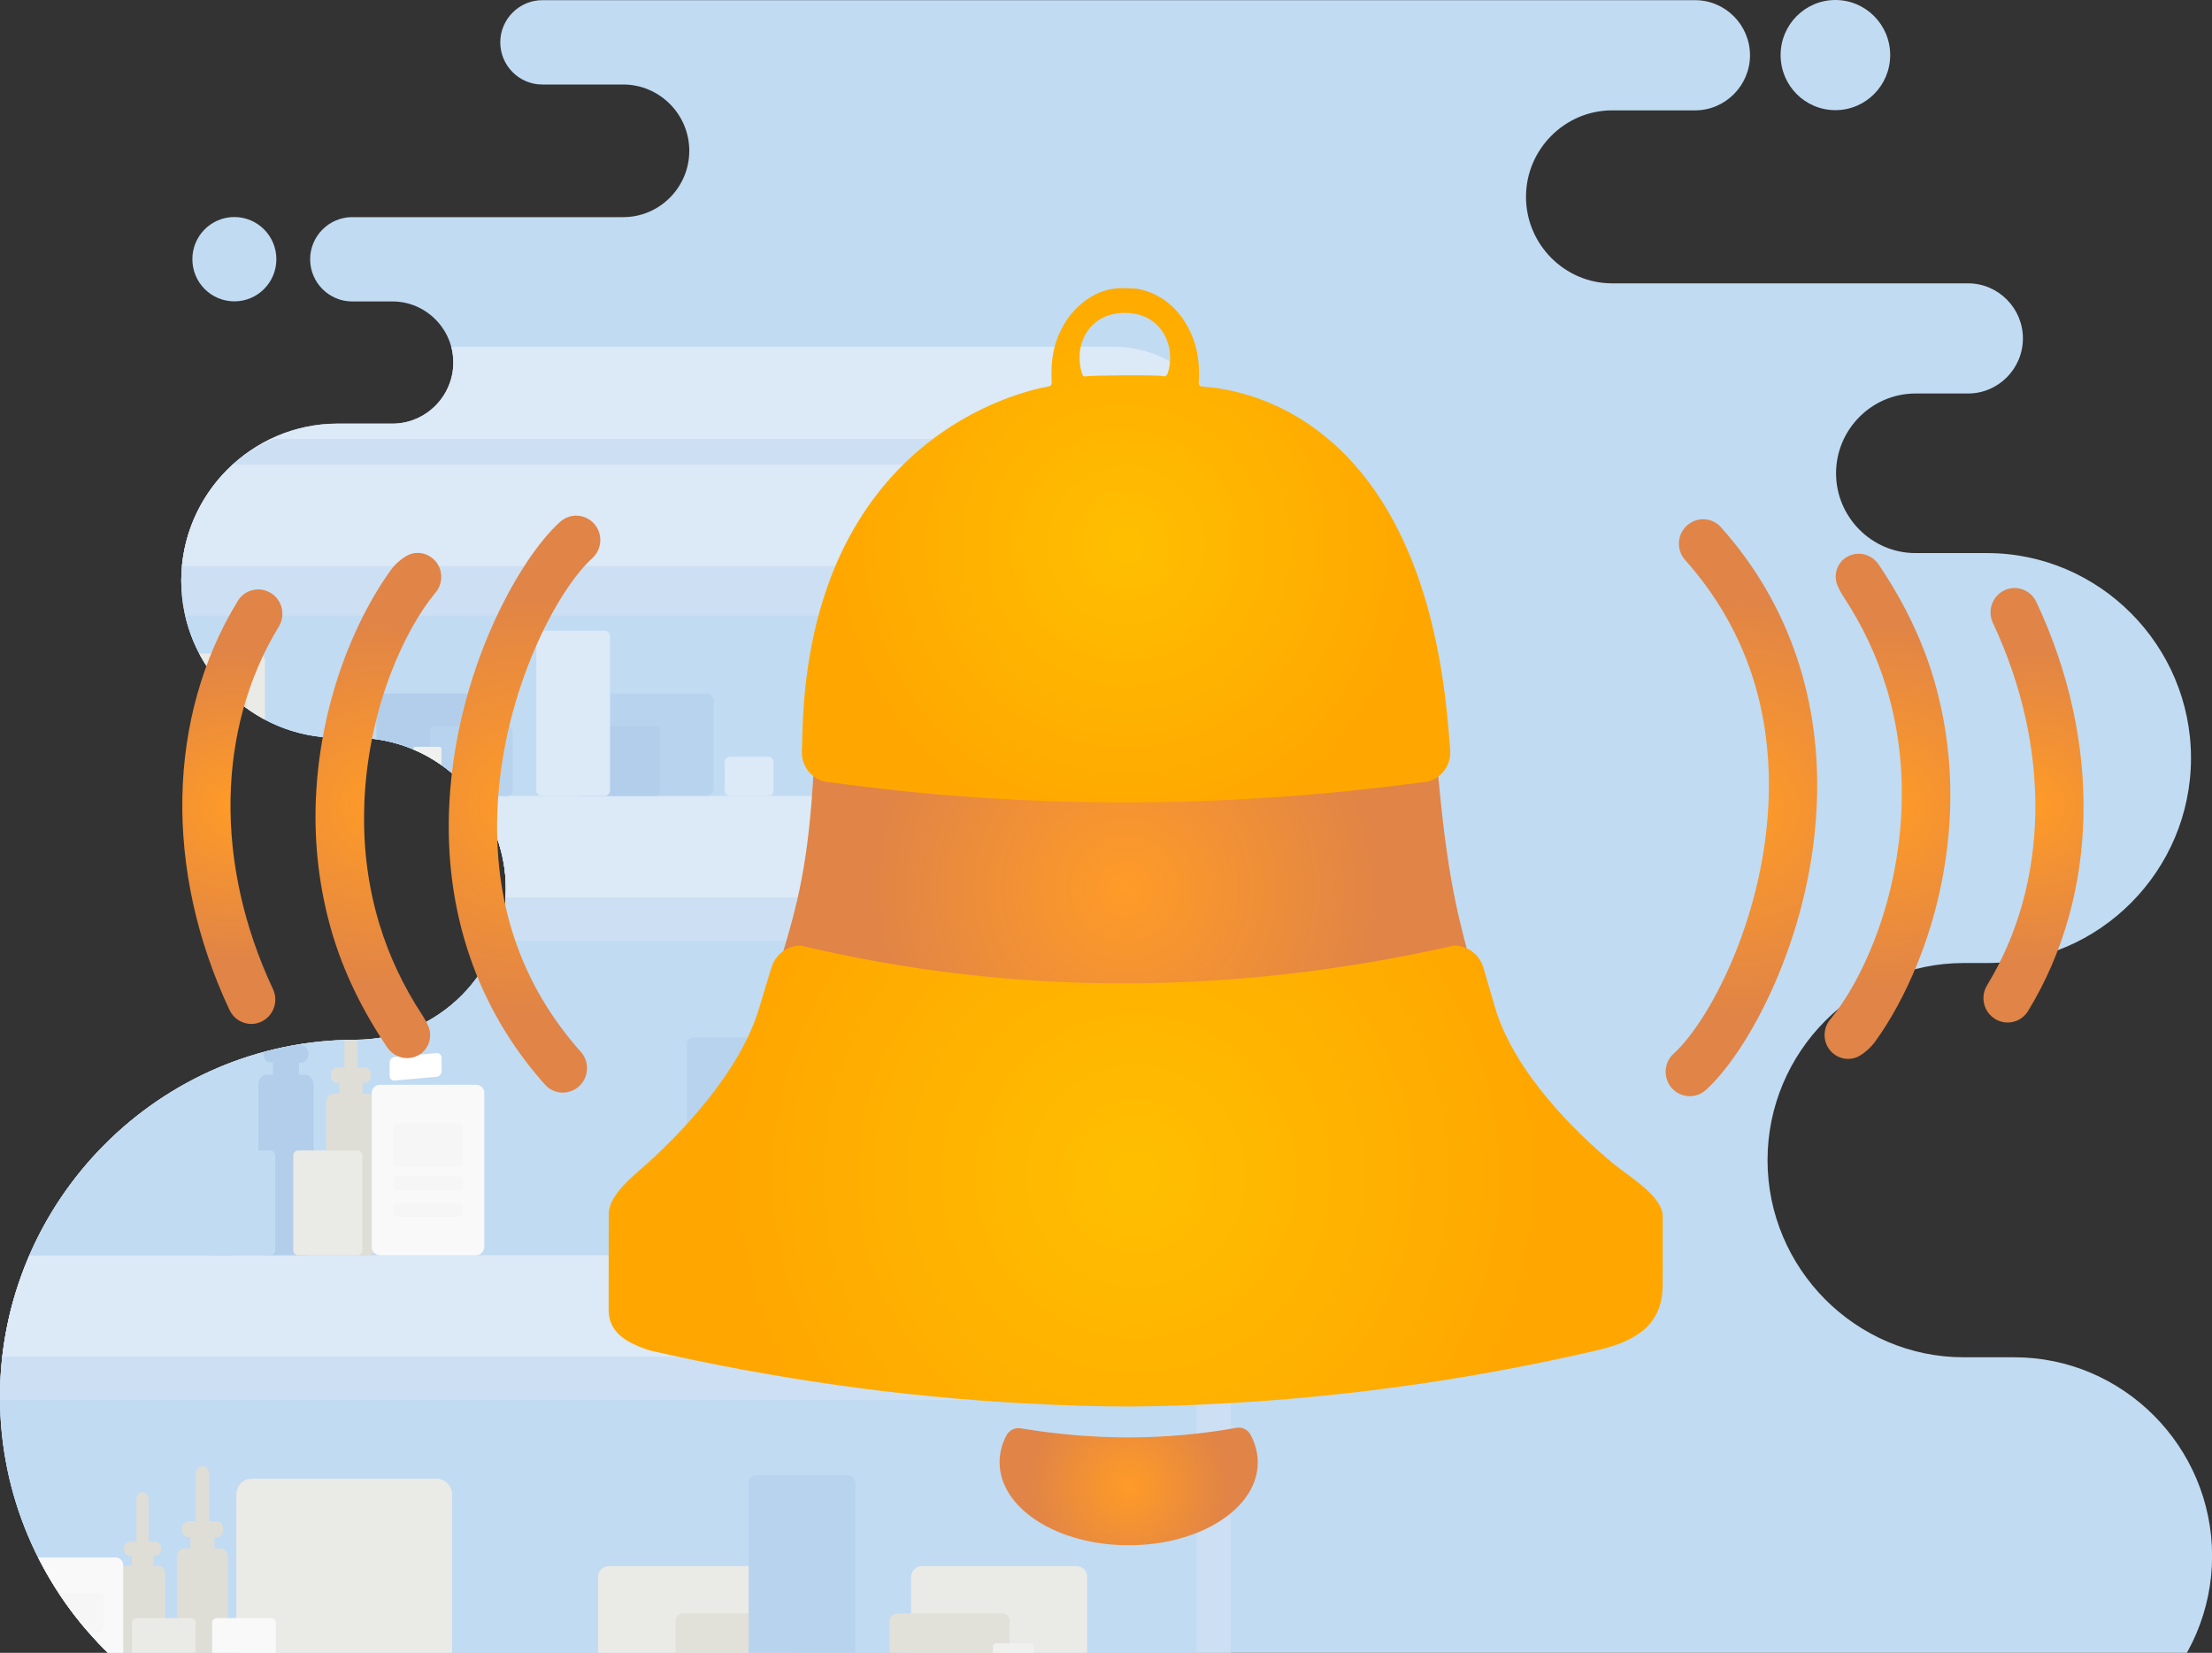 <svg width="87" height="65" viewBox="0 0 87 65" fill="none" xmlns="http://www.w3.org/2000/svg">
<rect x="0" y="0" width="87" height="65" fill="#333333" stroke="none"/>
<path fill-rule="evenodd" clip-rule="evenodd" d="M13.982 68.993C6.292 68.993 0 62.668 0 54.942C0 47.215 6.292 40.891 13.982 40.891C17.235 40.891 19.896 38.217 19.896 34.953C19.896 31.685 17.235 29.014 13.982 29.014H13.278C9.897 29.014 7.129 26.236 7.129 22.838C7.129 19.44 9.897 16.662 13.278 16.662H15.436C16.75 16.662 17.829 15.579 17.829 14.258C17.829 12.938 16.754 11.855 15.436 11.855H13.85C12.94 11.855 12.198 11.109 12.198 10.197C12.198 9.284 12.944 8.539 13.85 8.539H24.514C25.942 8.539 27.11 7.367 27.11 5.931C27.11 4.496 25.942 3.324 24.514 3.324H21.328C20.418 3.324 19.676 2.578 19.676 1.665C19.676 0.753 20.421 0.007 21.328 0.007H66.674C67.86 0.007 68.829 0.983 68.829 2.174C68.829 3.364 67.856 4.34 66.674 4.34H63.407C61.546 4.34 60.019 5.872 60.019 7.741C60.019 9.611 61.542 11.143 63.407 11.143H77.408C78.594 11.143 79.563 12.118 79.563 13.309C79.563 14.5 78.594 15.475 77.408 15.475H75.338C73.62 15.475 72.214 16.888 72.214 18.613C72.214 20.338 73.62 21.751 75.338 21.751H78.153C82.566 21.751 86.174 25.379 86.174 29.811C86.174 34.244 82.566 37.872 78.153 37.872H77.235C72.992 37.872 69.519 41.358 69.519 45.624C69.519 49.89 72.992 53.377 77.235 53.377H79.225C83.505 53.377 87.004 56.893 87.004 61.192C87.004 65.491 83.502 69.007 79.225 69.007C57.086 68.993 36.121 68.993 13.982 68.993ZM72.188 4.332C73.377 4.332 74.343 3.364 74.343 2.166C74.343 0.968 73.377 0 72.188 0C70.999 0 70.033 0.968 70.033 2.166C70.033 3.364 70.995 4.332 72.188 4.332ZM9.218 11.851C10.132 11.851 10.87 11.109 10.87 10.193C10.87 9.277 10.128 8.535 9.218 8.535C8.304 8.535 7.566 9.277 7.566 10.193C7.566 11.109 8.304 11.851 9.218 11.851Z" fill="#C1DBF2"/>
<path fill-rule="evenodd" clip-rule="evenodd" d="M43.801 13.635H17.749C17.8 13.832 17.829 14.043 17.829 14.255C17.829 15.575 16.754 16.658 15.436 16.658H13.278C9.897 16.658 7.129 19.437 7.129 22.834C7.129 22.853 7.129 22.871 7.129 22.89H43.797C46.33 22.89 48.404 20.809 48.404 18.261C48.408 15.72 46.334 13.635 43.801 13.635Z" fill="#DCE9F7"/>
<path fill-rule="evenodd" clip-rule="evenodd" d="M7.698 20.26H48.408V68.993H13.982C6.292 68.993 0 62.668 0 54.942C0 47.215 6.292 40.891 13.982 40.891C17.235 40.891 19.896 38.217 19.896 34.953C19.896 31.685 17.235 29.014 13.982 29.014H13.278C9.897 29.014 7.129 26.236 7.129 22.838C7.133 21.918 7.334 21.046 7.698 20.26Z" fill="#CDE0F3"/>
<path fill-rule="evenodd" clip-rule="evenodd" d="M7.287 24.207H45.093C46.176 24.207 47.061 25.26 47.061 26.551V68.993H13.982C6.292 68.993 0 62.668 0 54.942C0 47.215 6.292 40.891 13.982 40.891C17.235 40.891 19.896 38.217 19.896 34.953C19.896 31.685 17.235 29.014 13.982 29.014H13.278C10.367 29.014 7.911 26.952 7.287 24.207Z" fill="#C1DBF2"/>
<path fill-rule="evenodd" clip-rule="evenodd" d="M19.566 32.998H47.061V36.989H19.537C19.768 36.351 19.896 35.668 19.896 34.953C19.896 34.27 19.779 33.614 19.566 32.998Z" fill="#CDE0F3"/>
<path fill-rule="evenodd" clip-rule="evenodd" d="M48.992 31.299H18.637C19.426 32.308 19.896 33.58 19.896 34.953C19.896 35.068 19.892 35.179 19.885 35.29H48.988C49.704 35.29 50.284 34.704 50.284 33.988V32.605C50.288 31.885 49.704 31.299 48.992 31.299Z" fill="#DCE9F7"/>
<path fill-rule="evenodd" clip-rule="evenodd" d="M0.547 51.062H47.061V55.053H0.004C0.004 55.016 0 54.979 0 54.942C0 53.599 0.191 52.297 0.547 51.062Z" fill="#CDE0F3"/>
<path fill-rule="evenodd" clip-rule="evenodd" d="M48.992 49.363H1.156C0.617 50.613 0.25 51.952 0.088 53.354H48.988C49.704 53.354 50.284 52.768 50.284 52.052V50.665C50.288 49.949 49.704 49.363 48.992 49.363Z" fill="#DCE9F7"/>
<path fill-rule="evenodd" clip-rule="evenodd" d="M48.992 18.265H9.159C8.05 19.273 7.309 20.683 7.158 22.256H48.988C49.704 22.256 50.284 21.67 50.284 20.954V19.567C50.288 18.851 49.704 18.265 48.992 18.265Z" fill="#DCE9F7"/>
<path fill-rule="evenodd" clip-rule="evenodd" d="M10.763 17.263H44.785C45.706 17.263 46.459 16.41 46.459 15.371C46.459 14.967 46.345 14.592 46.154 14.284C47.487 14.982 48.415 16.506 48.415 18.265H9.159C9.632 17.857 10.172 17.515 10.763 17.263Z" fill="#CDE0F3"/>
<path fill-rule="evenodd" clip-rule="evenodd" d="M45.438 39.278H39.752C39.484 39.278 39.267 39.496 39.267 39.767V48.877C39.267 49.148 39.484 49.367 39.752 49.367H45.438C45.706 49.367 45.923 49.148 45.923 48.877V39.767C45.923 39.496 45.706 39.278 45.438 39.278Z" fill="#EAEAE6"/>
<path fill-rule="evenodd" clip-rule="evenodd" d="M38.5 39.278H35.611C35.475 39.278 35.365 39.389 35.365 39.526V49.115C35.365 49.252 35.475 49.363 35.611 49.363H38.5C38.636 49.363 38.746 49.252 38.746 49.115V39.526C38.746 39.389 38.636 39.278 38.5 39.278Z" fill="#E7E9E3"/>
<path fill-rule="evenodd" clip-rule="evenodd" d="M36.066 37.378H32.708C32.55 37.378 32.421 37.508 32.421 37.668V49.078C32.421 49.237 32.55 49.367 32.708 49.367H36.07C36.228 49.367 36.356 49.237 36.356 49.078V37.668C36.356 37.508 36.224 37.378 36.066 37.378Z" fill="#B3CEEB"/>
<path fill-rule="evenodd" clip-rule="evenodd" d="M37.3 44.693H31.478C31.291 44.693 31.14 44.845 31.14 45.034V49.022C31.14 49.211 31.291 49.363 31.478 49.363H37.3C37.487 49.363 37.638 49.211 37.638 49.022V45.034C37.638 44.845 37.487 44.693 37.3 44.693Z" fill="#B8D3EE"/>
<path fill-rule="evenodd" clip-rule="evenodd" d="M30.145 40.806H27.256C27.12 40.806 27.01 40.917 27.01 41.054V49.115C27.01 49.252 27.12 49.363 27.256 49.363H30.145C30.281 49.363 30.391 49.252 30.391 49.115V41.054C30.391 40.921 30.281 40.806 30.145 40.806Z" fill="#B8D3EE"/>
<path fill-rule="evenodd" clip-rule="evenodd" d="M44.33 41.54H40.857C40.677 41.54 40.53 41.689 40.53 41.867V43.777C40.53 43.959 40.677 44.103 40.857 44.103H44.33C44.51 44.103 44.656 43.955 44.656 43.777V41.867C44.656 41.685 44.51 41.54 44.33 41.54Z" fill="#E3E2DC"/>
<path fill-rule="evenodd" clip-rule="evenodd" d="M44.381 44.693H40.806C40.655 44.693 40.53 44.816 40.53 44.968V45.235C40.53 45.387 40.651 45.513 40.806 45.513H44.381C44.532 45.513 44.656 45.391 44.656 45.235V44.968C44.656 44.816 44.532 44.693 44.381 44.693Z" fill="#E3E2DC"/>
<path fill-rule="evenodd" clip-rule="evenodd" d="M44.381 46.273H40.806C40.655 46.273 40.53 46.396 40.53 46.548V46.811C40.53 46.963 40.651 47.089 40.806 47.089H44.381C44.532 47.089 44.656 46.967 44.656 46.811V46.548C44.656 46.396 44.532 46.273 44.381 46.273Z" fill="#E3E2DC"/>
<path fill-rule="evenodd" clip-rule="evenodd" d="M28.703 44.241C28.31 44.241 27.991 44.619 27.991 45.09C27.991 45.557 28.31 45.939 28.703 45.939C29.095 45.939 29.415 45.561 29.415 45.09C29.411 44.619 29.095 44.241 28.703 44.241Z" fill="#B3CEEB"/>
<path fill-rule="evenodd" clip-rule="evenodd" d="M30.23 29.76H28.703C28.596 29.76 28.504 29.849 28.504 29.956V31.102C28.504 31.21 28.593 31.299 28.703 31.299H30.23C30.336 31.299 30.424 31.21 30.424 31.102V29.956C30.424 29.849 30.34 29.76 30.23 29.76Z" fill="#DCE9F7"/>
<path fill-rule="evenodd" clip-rule="evenodd" d="M27.781 27.274H23.585C23.424 27.274 23.292 27.404 23.292 27.567V31.006C23.292 31.165 23.424 31.299 23.585 31.299H27.781C27.943 31.299 28.075 31.169 28.075 31.006V27.567C28.075 27.404 27.943 27.274 27.781 27.274Z" fill="#B8D3EE"/>
<path fill-rule="evenodd" clip-rule="evenodd" d="M25.766 28.558H22.91C22.8 28.558 22.712 28.647 22.712 28.758V31.102C22.712 31.214 22.8 31.303 22.91 31.303H25.766C25.876 31.303 25.964 31.214 25.964 31.102V28.758C25.968 28.647 25.876 28.558 25.766 28.558Z" fill="#B3CEEB"/>
<path fill-rule="evenodd" clip-rule="evenodd" d="M23.78 24.804H21.306C21.192 24.804 21.093 24.9 21.093 25.015V31.087C21.093 31.203 21.188 31.299 21.306 31.299H23.78C23.894 31.299 23.993 31.203 23.993 31.087V25.015C23.993 24.9 23.894 24.804 23.78 24.804Z" fill="#DCE9F7"/>
<path fill-rule="evenodd" clip-rule="evenodd" d="M39.297 26.792H39.135V26.492H39.19C39.289 26.492 39.37 26.395 39.37 26.276C39.37 26.158 39.289 26.061 39.19 26.061H38.992V24.785C38.992 24.667 38.908 24.57 38.812 24.57C38.713 24.57 38.632 24.667 38.632 24.785V26.061H38.434C38.335 26.061 38.251 26.158 38.251 26.276C38.251 26.395 38.335 26.492 38.434 26.492H38.489V26.792H38.328C38.218 26.792 38.126 26.9 38.126 27.033V31.054C38.126 31.188 38.218 31.295 38.328 31.295H39.3C39.414 31.295 39.506 31.188 39.506 31.054V27.037C39.499 26.903 39.407 26.792 39.297 26.792Z" fill="#B3CEEB"/>
<path fill-rule="evenodd" clip-rule="evenodd" d="M40.872 27.267H40.728V26.996H40.78C40.868 26.996 40.945 26.911 40.945 26.803C40.945 26.696 40.872 26.61 40.78 26.61H40.604V25.468C40.604 25.36 40.53 25.275 40.438 25.275C40.347 25.275 40.273 25.36 40.273 25.468V26.61H40.097C40.005 26.61 39.932 26.696 39.932 26.803C39.932 26.911 40.005 26.996 40.097 26.996H40.145V27.267H40.002C39.903 27.267 39.818 27.363 39.818 27.482V31.08C39.818 31.199 39.903 31.295 40.002 31.295H40.872C40.971 31.295 41.051 31.199 41.051 31.08V27.482C41.051 27.363 40.971 27.267 40.872 27.267Z" fill="#B3CEEB"/>
<path fill-rule="evenodd" clip-rule="evenodd" d="M43.562 27.041H41.162C41.048 27.041 40.956 27.133 40.956 27.248V31.095C40.956 31.21 41.048 31.299 41.162 31.299H43.562C43.676 31.299 43.768 31.206 43.768 31.095V27.248C43.764 27.133 43.676 27.041 43.562 27.041Z" fill="#DCE9F7"/>
<path fill-rule="evenodd" clip-rule="evenodd" d="M43.093 27.994H41.628C41.554 27.994 41.488 28.057 41.488 28.131V28.94C41.488 29.014 41.551 29.081 41.628 29.081H43.093C43.166 29.081 43.232 29.018 43.232 28.94V28.131C43.232 28.057 43.17 27.994 43.093 27.994Z" fill="#F5F6F5"/>
<path fill-rule="evenodd" clip-rule="evenodd" d="M43.118 29.326H41.609C41.547 29.326 41.492 29.378 41.492 29.441V29.552C41.492 29.615 41.543 29.667 41.609 29.667H43.118C43.181 29.667 43.232 29.615 43.232 29.552V29.441C43.232 29.378 43.181 29.326 43.118 29.326Z" fill="#F5F6F5"/>
<path fill-rule="evenodd" clip-rule="evenodd" d="M43.118 29.993H41.609C41.547 29.993 41.492 30.045 41.492 30.108V30.22C41.492 30.282 41.543 30.334 41.609 30.334H43.118C43.181 30.334 43.232 30.282 43.232 30.22V30.108C43.232 30.045 43.181 29.993 43.118 29.993Z" fill="#F5F6F5"/>
<path fill-rule="evenodd" clip-rule="evenodd" d="M40.593 28.684H39.117C39.047 28.684 38.992 28.739 38.992 28.81V31.173C38.992 31.243 39.047 31.299 39.117 31.299H40.593C40.662 31.299 40.718 31.243 40.718 31.173V28.81C40.718 28.739 40.662 28.684 40.593 28.684Z" fill="#B8D3EE"/>
<path fill-rule="evenodd" clip-rule="evenodd" d="M37.461 24.904H32.458C32.223 24.904 32.032 25.097 32.032 25.334V30.872C32.032 31.11 32.223 31.303 32.458 31.303H37.461C37.696 31.303 37.891 31.11 37.891 30.872V25.331C37.887 25.097 37.696 24.904 37.461 24.904Z" fill="#B8D3EE"/>
<path fill-rule="evenodd" clip-rule="evenodd" d="M38.419 28.684H36.944C36.874 28.684 36.819 28.739 36.819 28.81V31.173C36.819 31.243 36.874 31.299 36.944 31.299H38.419C38.489 31.299 38.544 31.243 38.544 31.173V28.81C38.544 28.739 38.489 28.684 38.419 28.684Z" fill="#DCE9F7"/>
<path fill-rule="evenodd" clip-rule="evenodd" d="M15.095 27.274H19.291C19.452 27.274 19.584 27.404 19.584 27.567V31.006C19.584 31.165 19.452 31.299 19.291 31.299H18.637C17.712 30.116 16.35 29.288 14.805 29.07V27.564C14.801 27.404 14.933 27.274 15.095 27.274Z" fill="#B3CEEB"/>
<path fill-rule="evenodd" clip-rule="evenodd" d="M17.11 28.558H19.966C20.076 28.558 20.164 28.647 20.164 28.758V31.102C20.164 31.214 20.076 31.303 19.966 31.303H18.637C18.164 30.698 17.576 30.186 16.912 29.8V28.758C16.912 28.647 17 28.558 17.11 28.558Z" fill="#B8D3EE"/>
<path fill-rule="evenodd" clip-rule="evenodd" d="M16.332 29.37H17.282C17.327 29.37 17.363 29.407 17.363 29.452V30.086C17.018 29.841 16.644 29.633 16.251 29.47V29.452C16.251 29.407 16.288 29.37 16.332 29.37Z" fill="#F0F1EE"/>
<path fill-rule="evenodd" clip-rule="evenodd" d="M10.15 25.702H7.837C8.417 26.803 9.32 27.716 10.418 28.298V25.972C10.422 25.824 10.297 25.702 10.15 25.702Z" fill="#EAEAE6"/>
<path fill-rule="evenodd" clip-rule="evenodd" d="M9.537 26.955H8.711C9.012 27.293 9.35 27.597 9.717 27.86V27.137C9.717 27.041 9.636 26.955 9.537 26.955Z" fill="#E3E2DC"/>
<path fill-rule="evenodd" clip-rule="evenodd" d="M12.011 42.267H11.758V41.792H11.846C12.004 41.792 12.132 41.64 12.132 41.451C12.132 41.262 12.004 41.11 11.846 41.11H11.552C11.152 41.18 10.756 41.269 10.367 41.377C10.363 41.403 10.359 41.429 10.359 41.451C10.359 41.64 10.488 41.792 10.646 41.792H10.734V42.267H10.48C10.304 42.267 10.161 42.438 10.161 42.649V48.981C10.161 49.189 10.304 49.363 10.48 49.363H12.015C12.191 49.363 12.334 49.192 12.334 48.981V42.649C12.331 42.442 12.187 42.267 12.011 42.267Z" fill="#B3CEEB"/>
<path fill-rule="evenodd" clip-rule="evenodd" d="M14.489 43.013H14.261V42.586H14.338C14.478 42.586 14.595 42.449 14.595 42.282C14.595 42.115 14.482 41.978 14.338 41.978H14.056V40.895C14.03 40.895 14.004 40.895 13.982 40.895C13.836 40.895 13.692 40.898 13.546 40.902V41.978H13.263C13.123 41.978 13.006 42.115 13.006 42.282C13.006 42.449 13.12 42.586 13.263 42.586H13.34V43.013H13.112C12.955 43.013 12.826 43.165 12.826 43.354V49.022C12.826 49.211 12.955 49.363 13.112 49.363H14.485C14.643 49.363 14.772 49.211 14.772 49.022V43.354C14.775 43.169 14.647 43.013 14.489 43.013Z" fill="#DEDED7"/>
<path fill-rule="evenodd" clip-rule="evenodd" d="M18.725 42.66H14.944C14.768 42.66 14.621 42.805 14.621 42.983V49.04C14.621 49.218 14.764 49.363 14.944 49.363H18.725C18.901 49.363 19.048 49.218 19.048 49.04V42.983C19.052 42.805 18.905 42.66 18.725 42.66Z" fill="#F9F9FA"/>
<path fill-rule="evenodd" clip-rule="evenodd" d="M17.991 44.163H15.682C15.561 44.163 15.465 44.263 15.465 44.382V45.65C15.465 45.769 15.565 45.869 15.682 45.869H17.991C18.112 45.869 18.208 45.769 18.208 45.65V44.382C18.208 44.259 18.108 44.163 17.991 44.163Z" fill="#F5F6F5"/>
<path fill-rule="evenodd" clip-rule="evenodd" d="M18.024 46.258H15.645C15.546 46.258 15.462 46.34 15.462 46.444V46.618C15.462 46.718 15.543 46.804 15.645 46.804H18.02C18.119 46.804 18.204 46.722 18.204 46.618V46.444C18.208 46.34 18.127 46.258 18.024 46.258Z" fill="#F5F6F5"/>
<path fill-rule="evenodd" clip-rule="evenodd" d="M18.024 47.308H15.645C15.546 47.308 15.462 47.39 15.462 47.494V47.668C15.462 47.768 15.543 47.853 15.645 47.853H18.02C18.119 47.853 18.204 47.772 18.204 47.668V47.494C18.208 47.393 18.127 47.308 18.024 47.308Z" fill="#F5F6F5"/>
<path fill-rule="evenodd" clip-rule="evenodd" d="M14.052 45.242H11.732C11.622 45.242 11.534 45.331 11.534 45.442V49.163C11.534 49.274 11.622 49.363 11.732 49.363H14.056C14.166 49.363 14.254 49.274 14.254 49.163V45.442C14.25 45.335 14.162 45.242 14.052 45.242Z" fill="#EAEAE6"/>
<path fill-rule="evenodd" clip-rule="evenodd" d="M1.16 49.359C1.189 49.363 1.219 49.367 1.248 49.367H9.126C9.497 49.367 9.798 49.063 9.798 48.692V41.544C5.925 42.772 2.772 45.654 1.16 49.359Z" fill="#C1DBF2"/>
<path fill-rule="evenodd" clip-rule="evenodd" d="M10.627 45.242H8.304C8.193 45.242 8.105 45.331 8.105 45.442V49.163C8.105 49.274 8.193 49.363 8.304 49.363H10.627C10.737 49.363 10.825 49.274 10.825 49.163V45.442C10.825 45.335 10.737 45.242 10.627 45.242Z" fill="#C1DBF2"/>
<path fill-rule="evenodd" clip-rule="evenodd" d="M23.945 61.589H30.028C30.259 61.589 30.45 61.782 30.45 62.015V67.004C30.45 67.238 30.259 67.431 30.028 67.431H23.945C23.714 67.431 23.523 67.238 23.523 67.004V62.015C23.523 61.778 23.714 61.589 23.945 61.589Z" fill="#EAEAE6"/>
<path fill-rule="evenodd" clip-rule="evenodd" d="M26.867 63.451H31.012C31.169 63.451 31.302 63.581 31.302 63.74V67.138C31.302 67.297 31.173 67.427 31.012 67.427H26.867C26.709 67.427 26.577 67.297 26.577 67.138V63.74C26.577 63.581 26.709 63.451 26.867 63.451Z" fill="#E1E1D9"/>
<path fill-rule="evenodd" clip-rule="evenodd" d="M29.749 58.013H33.339C33.508 58.013 33.644 58.154 33.644 58.321V67.119C33.644 67.29 33.504 67.427 33.339 67.427H29.749C29.58 67.427 29.444 67.29 29.444 67.119V58.321C29.444 58.147 29.58 58.013 29.749 58.013Z" fill="#B8D3EE"/>
<path fill-rule="evenodd" clip-rule="evenodd" d="M7.254 60.892H7.489V60.454H7.408C7.265 60.454 7.144 60.313 7.144 60.139C7.144 59.968 7.265 59.823 7.408 59.823H7.698V57.972C7.698 57.802 7.819 57.657 7.962 57.657C8.105 57.657 8.226 57.798 8.226 57.972V59.823H8.516C8.66 59.823 8.781 59.964 8.781 60.139C8.781 60.309 8.66 60.454 8.516 60.454H8.436V60.892H8.671C8.832 60.892 8.964 61.051 8.964 61.24V67.071C8.964 67.264 8.832 67.424 8.671 67.424H7.595C7.382 67.312 7.173 67.194 6.964 67.075V67.071V61.24C6.956 61.051 7.092 60.892 7.254 60.892Z" fill="#DEDED7"/>
<path fill-rule="evenodd" clip-rule="evenodd" d="M4.97 61.578H5.18V61.185H5.11C4.981 61.185 4.871 61.058 4.871 60.903C4.871 60.747 4.978 60.621 5.11 60.621H5.367V58.963C5.367 58.807 5.473 58.681 5.605 58.681C5.734 58.681 5.844 58.807 5.844 58.963V60.621H6.101C6.229 60.621 6.34 60.747 6.34 60.903C6.34 61.058 6.233 61.185 6.101 61.185H6.031V61.578H6.241C6.384 61.578 6.505 61.719 6.505 61.893V66.793C5.87 66.385 5.275 65.929 4.713 65.432V61.897C4.706 61.719 4.827 61.578 4.97 61.578Z" fill="#DEDED7"/>
<path fill-rule="evenodd" clip-rule="evenodd" d="M1.498 61.251H4.548C4.713 61.251 4.846 61.385 4.846 61.548V65.554C3.473 64.36 2.327 62.898 1.498 61.251Z" fill="#F9F9FA"/>
<path fill-rule="evenodd" clip-rule="evenodd" d="M2.298 62.635H3.869C3.979 62.635 4.071 62.728 4.071 62.835V64.004C4.071 64.115 3.979 64.204 3.869 64.204H3.491C3.058 63.714 2.661 63.188 2.298 62.635Z" fill="#F5F6F5"/>
<path fill-rule="evenodd" clip-rule="evenodd" d="M3.821 64.567H3.902C3.994 64.567 4.071 64.642 4.071 64.734V64.823C3.987 64.742 3.902 64.656 3.821 64.567Z" fill="#F5F6F5"/>
<path fill-rule="evenodd" clip-rule="evenodd" d="M5.371 63.633H7.511C7.61 63.633 7.694 63.714 7.694 63.818V67.246C7.694 67.323 7.643 67.394 7.569 67.416C6.721 66.971 5.925 66.444 5.187 65.843V63.814C5.191 63.714 5.271 63.633 5.371 63.633Z" fill="#EAEAE6"/>
<path fill-rule="evenodd" clip-rule="evenodd" d="M9.911 58.15H17.165C17.506 58.15 17.782 58.432 17.782 58.773V66.804C17.782 67.145 17.503 67.427 17.165 67.427H9.911C9.57 67.427 9.295 67.145 9.295 66.804V58.773C9.295 58.432 9.57 58.15 9.911 58.15Z" fill="#EAEAE6"/>
<path fill-rule="evenodd" clip-rule="evenodd" d="M8.527 63.633H10.664C10.763 63.633 10.848 63.714 10.848 63.818V67.246C10.848 67.346 10.763 67.427 10.664 67.427H8.527C8.428 67.427 8.344 67.346 8.344 67.246V63.818C8.344 63.714 8.425 63.633 8.527 63.633Z" fill="#F9F9FA"/>
<path fill-rule="evenodd" clip-rule="evenodd" d="M42.34 61.589H36.257C36.022 61.589 35.835 61.782 35.835 62.015V67.004C35.835 67.238 36.026 67.431 36.257 67.431H42.34C42.575 67.431 42.762 67.238 42.762 67.004V62.015C42.762 61.778 42.571 61.589 42.34 61.589Z" fill="#EAEAE6"/>
<path fill-rule="evenodd" clip-rule="evenodd" d="M39.418 63.451H35.277C35.119 63.451 34.987 63.581 34.987 63.74V67.138C34.987 67.297 35.116 67.427 35.277 67.427H39.418C39.58 67.427 39.708 67.297 39.708 67.138V63.74C39.708 63.581 39.58 63.451 39.418 63.451Z" fill="#E1E1D9"/>
<path fill-rule="evenodd" clip-rule="evenodd" d="M40.549 64.627H39.172C39.106 64.627 39.055 64.679 39.055 64.746V67.309C39.055 67.375 39.106 67.427 39.172 67.427H40.549C40.615 67.427 40.666 67.375 40.666 67.309V64.746C40.666 64.682 40.615 64.627 40.549 64.627Z" fill="#F0F1EE"/>
<path fill-rule="evenodd" clip-rule="evenodd" d="M15.521 41.566L17.169 41.414C17.275 41.403 17.367 41.485 17.367 41.596V42.13C17.367 42.238 17.279 42.334 17.169 42.345L15.521 42.493C15.414 42.505 15.326 42.423 15.326 42.312V41.778C15.326 41.674 15.414 41.574 15.521 41.566Z" fill="white"/>
<path d="M57.794 37.697C57.214 35.568 56.88 33.995 56.543 30.264H32.003C31.801 34.003 31.357 35.572 30.725 37.697C39.679 40.316 48.705 40.275 57.794 37.697Z" fill="url(#paint0_radial_14559_24893)"/>
<path d="M40.138 56.17C39.913 56.133 39.697 56.244 39.587 56.444C39.411 56.77 39.315 57.138 39.315 57.505C39.315 59.315 41.587 60.769 44.392 60.769C47.197 60.769 49.469 59.322 49.469 57.512C49.469 57.134 49.366 56.756 49.182 56.418C49.072 56.218 48.852 56.11 48.628 56.151C45.868 56.648 43.034 56.652 40.138 56.17Z" fill="url(#paint1_radial_14559_24893)"/>
<path d="M65.397 47.824C65.375 47.026 64.072 46.27 63.451 45.758C62.042 44.6 59.556 42.189 58.8 39.615C58.635 39.048 58.485 38.539 58.345 38.061C58.195 37.542 57.725 37.185 57.192 37.185C48.522 39.144 39.958 39.196 31.496 37.185C30.971 37.185 30.505 37.531 30.347 38.039C30.197 38.525 30.035 39.04 29.866 39.615C29.125 42.141 26.82 44.515 25.52 45.698C24.94 46.225 23.945 46.967 23.942 47.746C23.942 48.814 23.938 50.353 23.938 51.507C23.938 52.386 24.606 52.798 25.546 53.106C30.527 54.245 35.505 54.942 40.471 55.198C43.529 55.357 45.449 55.35 48.503 55.172C53.279 54.894 58.051 54.207 62.816 53.102C64.531 52.716 65.393 51.956 65.393 50.543C65.4 50.55 65.397 47.85 65.397 47.824Z" fill="url(#paint2_radial_14559_24893)"/>
<path d="M55.867 30.772C56.557 30.772 57.097 30.179 57.038 29.485C57.016 29.244 56.998 28.995 56.976 28.739C55.886 15.297 47.637 15.264 47.259 15.197C47.193 15.186 47.145 15.126 47.149 15.056C47.197 14.173 47.079 13.42 46.591 12.641C46.165 11.966 45.512 11.495 44.719 11.354C44.649 11.343 44.183 11.332 44.113 11.332C42.773 11.332 42.002 12.504 41.918 12.641C41.43 13.42 41.316 14.173 41.364 15.056C41.367 15.123 41.323 15.182 41.261 15.193C40.196 15.379 31.9 17.196 31.562 28.739C31.555 29.014 31.544 29.281 31.537 29.537C31.511 30.212 32.043 30.772 32.711 30.772C40.376 31.826 48.1 31.811 55.867 30.772ZM42.461 13.965C42.505 13.116 43.096 12.304 44.242 12.304C45.435 12.304 45.978 13.172 46.022 13.965C46.033 14.207 46.004 14.448 45.93 14.674C45.912 14.729 45.864 14.796 45.794 14.8C45.622 14.729 42.858 14.763 42.703 14.8C42.63 14.819 42.582 14.77 42.564 14.715C42.483 14.474 42.45 14.218 42.461 13.965Z" fill="url(#paint3_radial_14559_24893)"/>
<path d="M9.886 40.268C9.53 40.268 9.188 40.064 9.027 39.719C7.735 36.97 7.118 34.092 7.173 31.329C7.228 28.565 7.955 25.92 9.35 23.636C9.625 23.183 10.209 23.046 10.657 23.324C11.104 23.602 11.24 24.192 10.965 24.644C9.739 26.651 9.107 28.988 9.067 31.436C9.027 33.884 9.585 36.444 10.737 38.899C10.961 39.378 10.759 39.949 10.286 40.175C10.161 40.238 10.021 40.268 9.886 40.268Z" fill="url(#paint4_radial_14559_24893)"/>
<path d="M15.227 41.184C14.261 39.756 13.512 38.235 13.043 36.625C12.562 34.964 12.352 33.224 12.422 31.447C12.51 29.281 12.999 27.226 13.718 25.464C14.195 24.292 14.764 23.261 15.355 22.441C15.535 22.193 15.752 22.003 15.965 21.874C16.229 21.714 16.559 21.699 16.842 21.844C16.948 21.9 17.048 21.974 17.128 22.067C17.429 22.419 17.433 22.942 17.132 23.302C16.512 24.044 15.869 25.168 15.355 26.521C14.827 27.912 14.46 29.507 14.35 31.188C14.335 31.395 14.328 31.607 14.324 31.814C14.283 33.387 14.485 34.904 14.926 36.355C15.308 37.601 15.866 38.792 16.607 39.916C16.699 40.056 16.776 40.197 16.838 40.338C17.011 40.717 16.901 41.195 16.534 41.451C16.413 41.533 16.28 41.581 16.145 41.603C16.056 41.614 15.968 41.614 15.88 41.603C15.623 41.562 15.385 41.418 15.227 41.184Z" fill="url(#paint5_radial_14559_24893)"/>
<path d="M22.135 42.968C21.875 42.968 21.618 42.861 21.431 42.649C20.087 41.143 19.092 39.433 18.461 37.568C17.829 35.702 17.561 33.684 17.675 31.562C17.811 28.988 18.49 26.599 19.338 24.67C20.186 22.742 21.207 21.265 22.029 20.523C22.418 20.171 23.02 20.204 23.369 20.598C23.718 20.991 23.685 21.599 23.295 21.951C22.616 22.567 21.746 23.858 21.016 25.564C20.285 27.271 19.694 29.392 19.573 31.666C19.474 33.554 19.698 35.312 20.245 36.933C20.792 38.554 21.658 40.034 22.844 41.366C23.196 41.759 23.163 42.367 22.774 42.72C22.587 42.887 22.359 42.968 22.135 42.968Z" fill="url(#paint6_radial_14559_24893)"/>
<path d="M79.232 23.124C79.588 23.124 79.93 23.328 80.091 23.673C81.384 26.421 82 29.3 81.945 32.063C81.89 34.826 81.163 37.471 79.768 39.756C79.493 40.209 78.909 40.346 78.462 40.068C78.014 39.789 77.878 39.2 78.153 38.747C79.379 36.74 80.011 34.404 80.051 31.955C80.091 29.507 79.533 26.948 78.381 24.492C78.157 24.014 78.359 23.443 78.832 23.216C78.961 23.153 79.097 23.124 79.232 23.124Z" fill="url(#paint7_radial_14559_24893)"/>
<path d="M73.891 22.204C74.857 23.632 75.606 25.153 76.075 26.762C76.556 28.424 76.766 30.164 76.696 31.941C76.608 34.107 76.12 36.162 75.4 37.924C74.923 39.096 74.354 40.127 73.763 40.947C73.583 41.195 73.366 41.384 73.153 41.514C72.889 41.674 72.559 41.688 72.276 41.544C72.17 41.488 72.07 41.414 71.99 41.321C71.689 40.969 71.685 40.446 71.986 40.086C72.606 39.344 73.249 38.22 73.763 36.867C74.291 35.475 74.659 33.88 74.769 32.2C74.783 31.992 74.791 31.781 74.794 31.573C74.835 30.001 74.633 28.483 74.192 27.033C73.811 25.787 73.252 24.596 72.511 23.472C72.419 23.331 72.342 23.19 72.28 23.049C72.107 22.671 72.217 22.193 72.584 21.937C72.706 21.855 72.838 21.807 72.974 21.785C73.062 21.773 73.15 21.773 73.238 21.785C73.499 21.829 73.733 21.97 73.891 22.204Z" fill="url(#paint8_radial_14559_24893)"/>
<path d="M66.986 20.42C67.247 20.42 67.504 20.527 67.691 20.739C69.035 22.244 70.029 23.954 70.661 25.82C71.292 27.686 71.56 29.704 71.447 31.826C71.311 34.4 70.632 36.789 69.784 38.717C68.936 40.646 67.915 42.123 67.093 42.864C66.704 43.217 66.102 43.183 65.753 42.79C65.404 42.397 65.437 41.789 65.826 41.436C66.505 40.821 67.375 39.53 68.106 37.824C68.837 36.117 69.427 33.995 69.549 31.722C69.648 29.834 69.424 28.076 68.877 26.455C68.33 24.834 67.463 23.354 66.278 22.022C65.925 21.629 65.959 21.02 66.348 20.668C66.535 20.501 66.759 20.42 66.986 20.42Z" fill="url(#paint9_radial_14559_24893)"/>
<defs>
<radialGradient id="paint0_radial_14559_24893" cx="0" cy="0" r="1" gradientUnits="userSpaceOnUse" gradientTransform="translate(44.261 34.956) scale(10.118 10.223)">
<stop stop-color="#FF9B27"/>
<stop offset="0.998" stop-color="#E08447"/>
</radialGradient>
<radialGradient id="paint1_radial_14559_24893" cx="0" cy="0" r="1" gradientUnits="userSpaceOnUse" gradientTransform="translate(44.394 58.456) scale(3.938 3.979)">
<stop stop-color="#FF9B27"/>
<stop offset="0.998" stop-color="#E08447"/>
</radialGradient>
<radialGradient id="paint2_radial_14559_24893" cx="0" cy="0" r="1" gradientUnits="userSpaceOnUse" gradientTransform="translate(44.673 46.252) scale(15.97 16.137)">
<stop stop-color="#FFBF00"/>
<stop offset="1" stop-color="#FFA700"/>
</radialGradient>
<radialGradient id="paint3_radial_14559_24893" cx="0" cy="0" r="1" gradientUnits="userSpaceOnUse" gradientTransform="translate(44.289 21.445) scale(11.464 11.584)">
<stop stop-color="#FFBF00"/>
<stop offset="1" stop-color="#FFA700"/>
</radialGradient>
<radialGradient id="paint4_radial_14559_24893" cx="0" cy="0" r="1" gradientUnits="userSpaceOnUse" gradientTransform="translate(9.142 31.724) scale(6.139 6.203)">
<stop stop-color="#FF9B27"/>
<stop offset="0.998" stop-color="#E08447"/>
</radialGradient>
<radialGradient id="paint5_radial_14559_24893" cx="0" cy="0" r="1" gradientUnits="userSpaceOnUse" gradientTransform="translate(14.883 31.676) scale(7.167 7.242)">
<stop stop-color="#FF9B27"/>
<stop offset="0.998" stop-color="#E08447"/>
</radialGradient>
<radialGradient id="paint6_radial_14559_24893" cx="0" cy="0" r="1" gradientUnits="userSpaceOnUse" gradientTransform="translate(20.628 31.626) scale(8.212 8.298)">
<stop stop-color="#FF9B27"/>
<stop offset="0.998" stop-color="#E08447"/>
</radialGradient>
<radialGradient id="paint7_radial_14559_24893" cx="0" cy="0" r="1" gradientUnits="userSpaceOnUse" gradientTransform="translate(79.978 31.666) scale(6.139 6.203)">
<stop stop-color="#FF9B27"/>
<stop offset="0.998" stop-color="#E08447"/>
</radialGradient>
<radialGradient id="paint8_radial_14559_24893" cx="0" cy="0" r="1" gradientUnits="userSpaceOnUse" gradientTransform="translate(74.237 31.714) scale(7.167 7.242)">
<stop stop-color="#FF9B27"/>
<stop offset="0.998" stop-color="#E08447"/>
</radialGradient>
<radialGradient id="paint9_radial_14559_24893" cx="0" cy="0" r="1" gradientUnits="userSpaceOnUse" gradientTransform="translate(68.493 31.763) scale(8.212 8.298)">
<stop stop-color="#FF9B27"/>
<stop offset="0.998" stop-color="#E08447"/>
</radialGradient>
</defs>
</svg>
